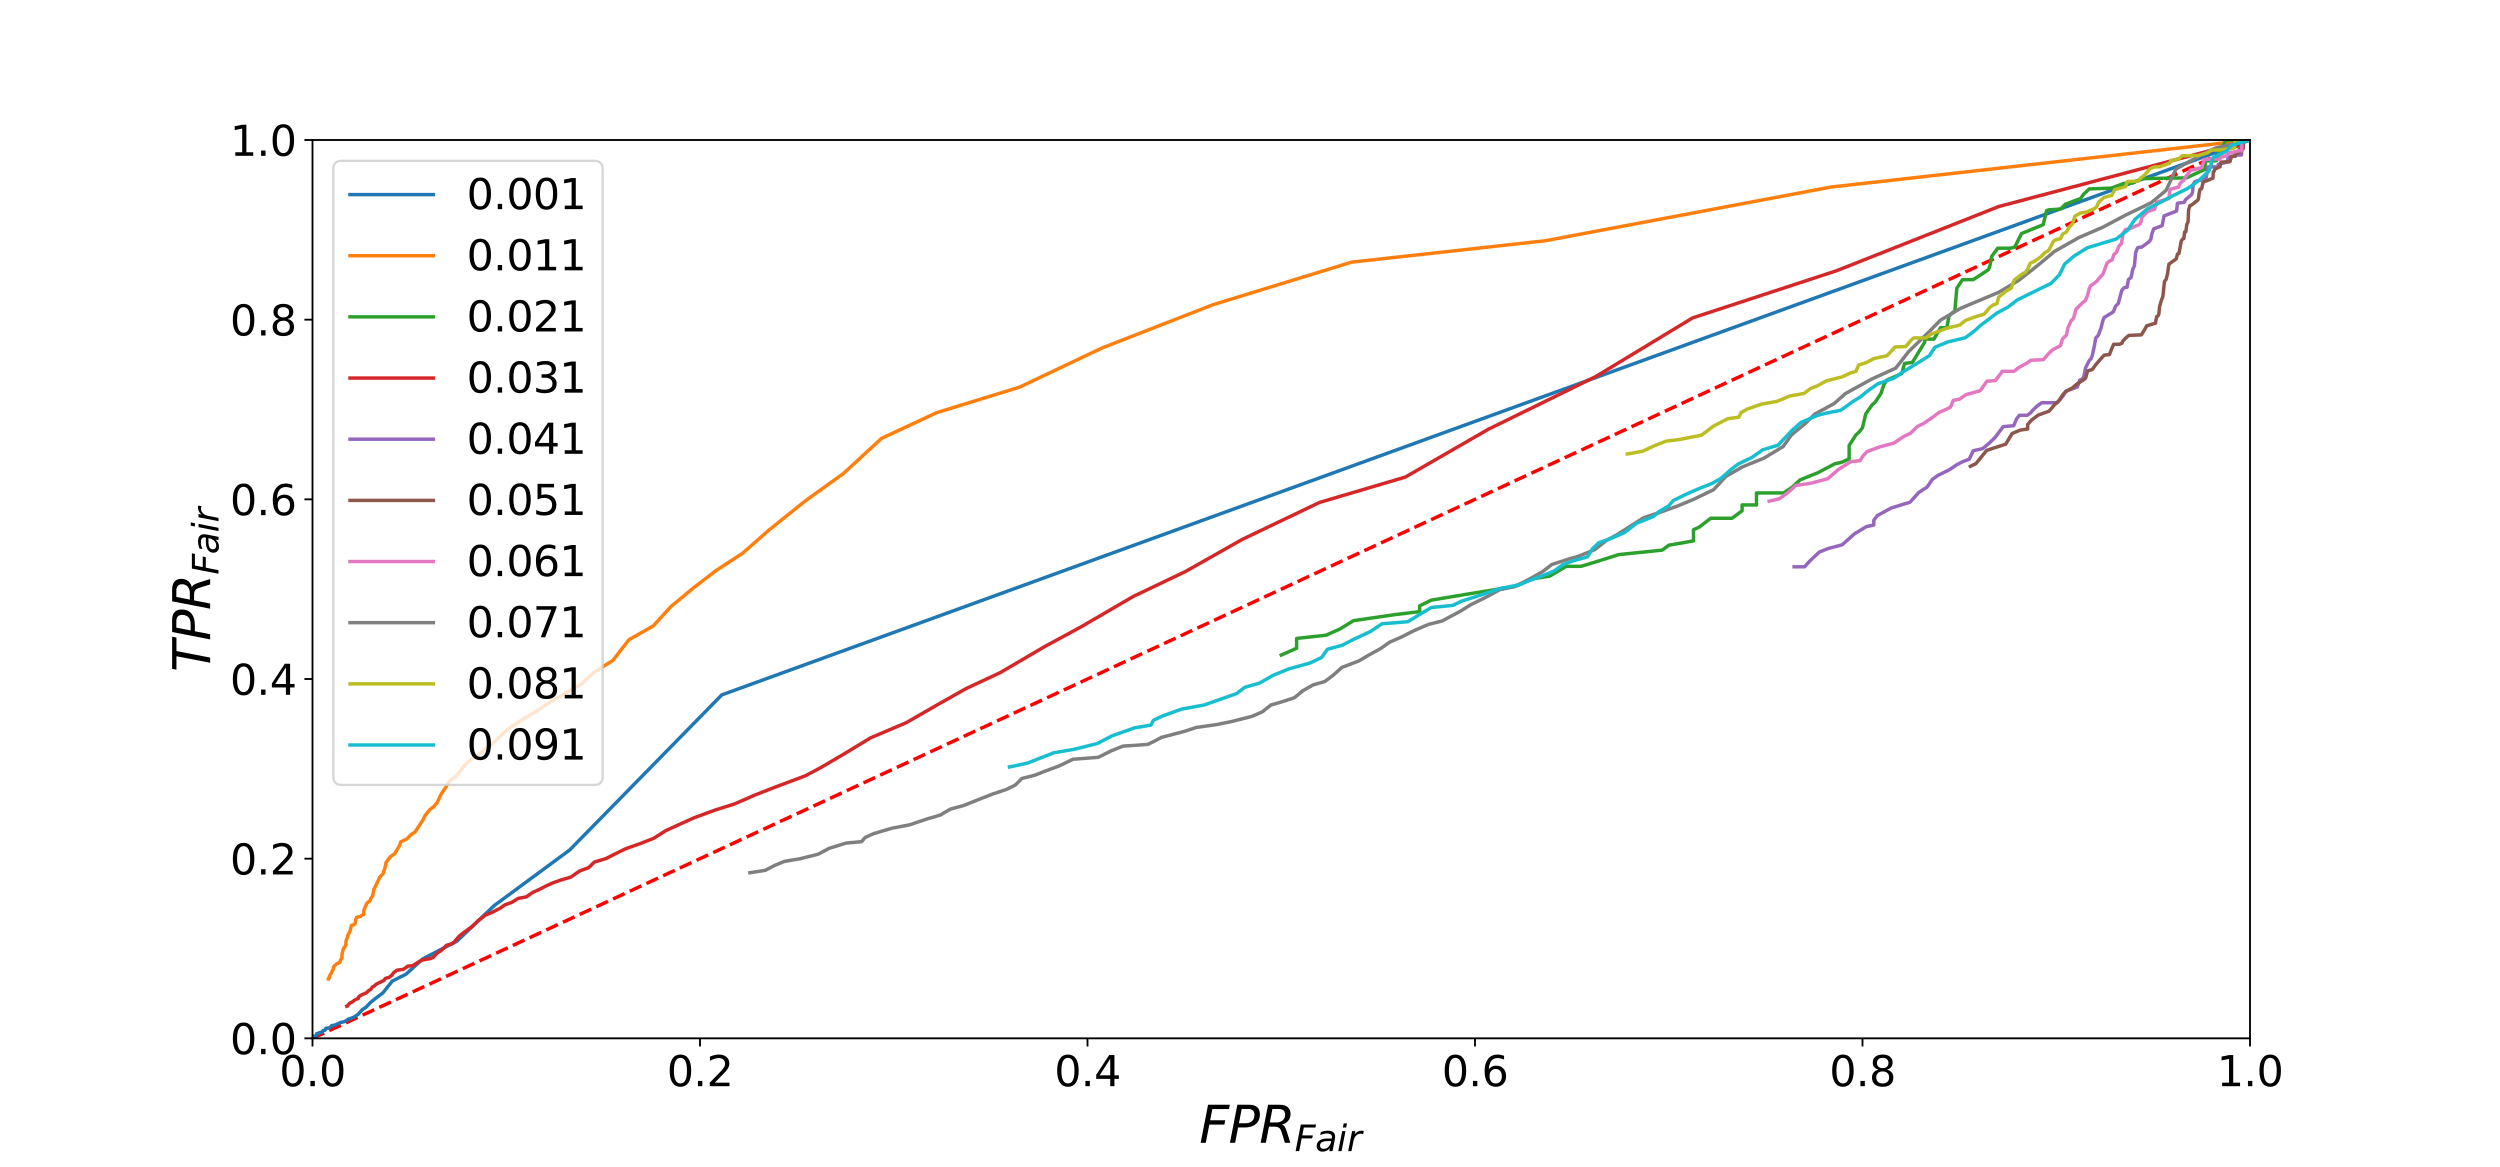 <?xml version="1.0" encoding="utf-8" standalone="no"?>
<!DOCTYPE svg PUBLIC "-//W3C//DTD SVG 1.1//EN"
  "http://www.w3.org/Graphics/SVG/1.1/DTD/svg11.dtd">
<svg height="504pt" version="1.1" viewBox="0 0 1080 504" width="1080pt" xmlns="http://www.w3.org/2000/svg" xmlns:xlink="http://www.w3.org/1999/xlink">
 <defs>
  <style type="text/css">*{stroke-linecap:butt;stroke-linejoin:round;}</style>
 </defs>
 <g id="figure_1">
  <g id="patch_1">
   <path d="M 0 504 
L 1080 504 
L 1080 0 
L 0 0 
z
" style="fill:#ffffff;"/>
  </g>
  <g id="axes_1">
   <g id="patch_2">
    <path d="M 135 448.56 
L 972 448.56 
L 972 60.48 
L 135 60.48 
z
" style="fill:#ffffff;"/>
   </g>
   <g id="matplotlib.axis_1">
    <g id="xtick_1">
     <g id="line2d_1">
      <defs>
       <path d="M 0 0 
L 0 3.5 
" id="m2f4052b48f" style="stroke:#000000;stroke-width:0.8;"/>
      </defs>
      <g>
       <use style="stroke:#000000;stroke-width:0.8;" x="135" xlink:href="#m2f4052b48f" y="448.56"/>
      </g>
     </g>
     <g id="text_1">
      <!-- 0.0 -->
      <g transform="translate(120.687 469.237)scale(0.18 -0.18)">
       <defs>
        <path d="M 2034 4250 
Q 1547 4250 1301 3770 
Q 1056 3291 1056 2328 
Q 1056 1369 1301 889 
Q 1547 409 2034 409 
Q 2525 409 2770 889 
Q 3016 1369 3016 2328 
Q 3016 3291 2770 3770 
Q 2525 4250 2034 4250 
z
M 2034 4750 
Q 2819 4750 3233 4129 
Q 3647 3509 3647 2328 
Q 3647 1150 3233 529 
Q 2819 -91 2034 -91 
Q 1250 -91 836 529 
Q 422 1150 422 2328 
Q 422 3509 836 4129 
Q 1250 4750 2034 4750 
z
" id="DejaVuSans-30" transform="scale(0.016)"/>
        <path d="M 684 794 
L 1344 794 
L 1344 0 
L 684 0 
L 684 794 
z
" id="DejaVuSans-2e" transform="scale(0.016)"/>
       </defs>
       <use xlink:href="#DejaVuSans-30"/>
       <use x="63.623" xlink:href="#DejaVuSans-2e"/>
       <use x="95.41" xlink:href="#DejaVuSans-30"/>
      </g>
     </g>
    </g>
    <g id="xtick_2">
     <g id="line2d_2">
      <g>
       <use style="stroke:#000000;stroke-width:0.8;" x="302.4" xlink:href="#m2f4052b48f" y="448.56"/>
      </g>
     </g>
     <g id="text_2">
      <!-- 0.2 -->
      <g transform="translate(288.087 469.237)scale(0.18 -0.18)">
       <defs>
        <path d="M 1228 531 
L 3431 531 
L 3431 0 
L 469 0 
L 469 531 
Q 828 903 1448 1529 
Q 2069 2156 2228 2338 
Q 2531 2678 2651 2914 
Q 2772 3150 2772 3378 
Q 2772 3750 2511 3984 
Q 2250 4219 1831 4219 
Q 1534 4219 1204 4116 
Q 875 4013 500 3803 
L 500 4441 
Q 881 4594 1212 4672 
Q 1544 4750 1819 4750 
Q 2544 4750 2975 4387 
Q 3406 4025 3406 3419 
Q 3406 3131 3298 2873 
Q 3191 2616 2906 2266 
Q 2828 2175 2409 1742 
Q 1991 1309 1228 531 
z
" id="DejaVuSans-32" transform="scale(0.016)"/>
       </defs>
       <use xlink:href="#DejaVuSans-30"/>
       <use x="63.623" xlink:href="#DejaVuSans-2e"/>
       <use x="95.41" xlink:href="#DejaVuSans-32"/>
      </g>
     </g>
    </g>
    <g id="xtick_3">
     <g id="line2d_3">
      <g>
       <use style="stroke:#000000;stroke-width:0.8;" x="469.8" xlink:href="#m2f4052b48f" y="448.56"/>
      </g>
     </g>
     <g id="text_3">
      <!-- 0.4 -->
      <g transform="translate(455.487 469.237)scale(0.18 -0.18)">
       <defs>
        <path d="M 2419 4116 
L 825 1625 
L 2419 1625 
L 2419 4116 
z
M 2253 4666 
L 3047 4666 
L 3047 1625 
L 3713 1625 
L 3713 1100 
L 3047 1100 
L 3047 0 
L 2419 0 
L 2419 1100 
L 313 1100 
L 313 1709 
L 2253 4666 
z
" id="DejaVuSans-34" transform="scale(0.016)"/>
       </defs>
       <use xlink:href="#DejaVuSans-30"/>
       <use x="63.623" xlink:href="#DejaVuSans-2e"/>
       <use x="95.41" xlink:href="#DejaVuSans-34"/>
      </g>
     </g>
    </g>
    <g id="xtick_4">
     <g id="line2d_4">
      <g>
       <use style="stroke:#000000;stroke-width:0.8;" x="637.2" xlink:href="#m2f4052b48f" y="448.56"/>
      </g>
     </g>
     <g id="text_4">
      <!-- 0.6 -->
      <g transform="translate(622.887 469.237)scale(0.18 -0.18)">
       <defs>
        <path d="M 2113 2584 
Q 1688 2584 1439 2293 
Q 1191 2003 1191 1497 
Q 1191 994 1439 701 
Q 1688 409 2113 409 
Q 2538 409 2786 701 
Q 3034 994 3034 1497 
Q 3034 2003 2786 2293 
Q 2538 2584 2113 2584 
z
M 3366 4563 
L 3366 3988 
Q 3128 4100 2886 4159 
Q 2644 4219 2406 4219 
Q 1781 4219 1451 3797 
Q 1122 3375 1075 2522 
Q 1259 2794 1537 2939 
Q 1816 3084 2150 3084 
Q 2853 3084 3261 2657 
Q 3669 2231 3669 1497 
Q 3669 778 3244 343 
Q 2819 -91 2113 -91 
Q 1303 -91 875 529 
Q 447 1150 447 2328 
Q 447 3434 972 4092 
Q 1497 4750 2381 4750 
Q 2619 4750 2861 4703 
Q 3103 4656 3366 4563 
z
" id="DejaVuSans-36" transform="scale(0.016)"/>
       </defs>
       <use xlink:href="#DejaVuSans-30"/>
       <use x="63.623" xlink:href="#DejaVuSans-2e"/>
       <use x="95.41" xlink:href="#DejaVuSans-36"/>
      </g>
     </g>
    </g>
    <g id="xtick_5">
     <g id="line2d_5">
      <g>
       <use style="stroke:#000000;stroke-width:0.8;" x="804.6" xlink:href="#m2f4052b48f" y="448.56"/>
      </g>
     </g>
     <g id="text_5">
      <!-- 0.8 -->
      <g transform="translate(790.287 469.237)scale(0.18 -0.18)">
       <defs>
        <path d="M 2034 2216 
Q 1584 2216 1326 1975 
Q 1069 1734 1069 1313 
Q 1069 891 1326 650 
Q 1584 409 2034 409 
Q 2484 409 2743 651 
Q 3003 894 3003 1313 
Q 3003 1734 2745 1975 
Q 2488 2216 2034 2216 
z
M 1403 2484 
Q 997 2584 770 2862 
Q 544 3141 544 3541 
Q 544 4100 942 4425 
Q 1341 4750 2034 4750 
Q 2731 4750 3128 4425 
Q 3525 4100 3525 3541 
Q 3525 3141 3298 2862 
Q 3072 2584 2669 2484 
Q 3125 2378 3379 2068 
Q 3634 1759 3634 1313 
Q 3634 634 3220 271 
Q 2806 -91 2034 -91 
Q 1263 -91 848 271 
Q 434 634 434 1313 
Q 434 1759 690 2068 
Q 947 2378 1403 2484 
z
M 1172 3481 
Q 1172 3119 1398 2916 
Q 1625 2713 2034 2713 
Q 2441 2713 2670 2916 
Q 2900 3119 2900 3481 
Q 2900 3844 2670 4047 
Q 2441 4250 2034 4250 
Q 1625 4250 1398 4047 
Q 1172 3844 1172 3481 
z
" id="DejaVuSans-38" transform="scale(0.016)"/>
       </defs>
       <use xlink:href="#DejaVuSans-30"/>
       <use x="63.623" xlink:href="#DejaVuSans-2e"/>
       <use x="95.41" xlink:href="#DejaVuSans-38"/>
      </g>
     </g>
    </g>
    <g id="xtick_6">
     <g id="line2d_6">
      <g>
       <use style="stroke:#000000;stroke-width:0.8;" x="972" xlink:href="#m2f4052b48f" y="448.56"/>
      </g>
     </g>
     <g id="text_6">
      <!-- 1.0 -->
      <g transform="translate(957.687 469.237)scale(0.18 -0.18)">
       <defs>
        <path d="M 794 531 
L 1825 531 
L 1825 4091 
L 703 3866 
L 703 4441 
L 1819 4666 
L 2450 4666 
L 2450 531 
L 3481 531 
L 3481 0 
L 794 0 
L 794 531 
z
" id="DejaVuSans-31" transform="scale(0.016)"/>
       </defs>
       <use xlink:href="#DejaVuSans-31"/>
       <use x="63.623" xlink:href="#DejaVuSans-2e"/>
       <use x="95.41" xlink:href="#DejaVuSans-30"/>
      </g>
     </g>
    </g>
    <g id="text_7">
     <!-- $FPR_{Fair}$ -->
     <g transform="translate(518.08 493.697)scale(0.22 -0.22)">
      <defs>
       <path d="M 1081 4666 
L 3756 4666 
L 3653 4134 
L 1606 4134 
L 1338 2759 
L 3188 2759 
L 3084 2228 
L 1234 2228 
L 800 0 
L 172 0 
L 1081 4666 
z
" id="DejaVuSans-Oblique-46" transform="scale(0.016)"/>
       <path d="M 1081 4666 
L 2541 4666 
Q 3178 4666 3512 4369 
Q 3847 4072 3847 3500 
Q 3847 2731 3353 2303 
Q 2859 1875 1966 1875 
L 1172 1875 
L 806 0 
L 172 0 
L 1081 4666 
z
M 1613 4147 
L 1275 2394 
L 2069 2394 
Q 2606 2394 2893 2669 
Q 3181 2944 3181 3456 
Q 3181 3784 2986 3965 
Q 2791 4147 2438 4147 
L 1613 4147 
z
" id="DejaVuSans-Oblique-50" transform="scale(0.016)"/>
       <path d="M 1613 4147 
L 1294 2491 
L 2106 2491 
Q 2584 2491 2879 2755 
Q 3175 3019 3175 3444 
Q 3175 3784 2976 3965 
Q 2778 4147 2406 4147 
L 1613 4147 
z
M 2772 2241 
Q 2972 2194 3105 2009 
Q 3238 1825 3413 1275 
L 3809 0 
L 3144 0 
L 2778 1197 
Q 2638 1659 2453 1815 
Q 2269 1972 1888 1972 
L 1191 1972 
L 806 0 
L 172 0 
L 1081 4666 
L 2503 4666 
Q 3150 4666 3495 4373 
Q 3841 4081 3841 3531 
Q 3841 3044 3547 2687 
Q 3253 2331 2772 2241 
z
" id="DejaVuSans-Oblique-52" transform="scale(0.016)"/>
       <path d="M 3438 1997 
L 3047 0 
L 2472 0 
L 2578 531 
Q 2325 219 2001 64 
Q 1678 -91 1281 -91 
Q 834 -91 548 182 
Q 263 456 263 884 
Q 263 1497 752 1853 
Q 1241 2209 2100 2209 
L 2900 2209 
L 2931 2363 
Q 2938 2388 2941 2417 
Q 2944 2447 2944 2509 
Q 2944 2788 2717 2942 
Q 2491 3097 2081 3097 
Q 1800 3097 1504 3025 
Q 1209 2953 897 2809 
L 997 3341 
Q 1322 3463 1633 3523 
Q 1944 3584 2234 3584 
Q 2853 3584 3176 3315 
Q 3500 3047 3500 2534 
Q 3500 2431 3484 2292 
Q 3469 2153 3438 1997 
z
M 2816 1759 
L 2241 1759 
Q 1534 1759 1195 1570 
Q 856 1381 856 984 
Q 856 709 1029 553 
Q 1203 397 1509 397 
Q 1978 397 2328 733 
Q 2678 1069 2791 1631 
L 2816 1759 
z
" id="DejaVuSans-Oblique-61" transform="scale(0.016)"/>
       <path d="M 1172 4863 
L 1747 4863 
L 1606 4134 
L 1031 4134 
L 1172 4863 
z
M 909 3500 
L 1484 3500 
L 800 0 
L 225 0 
L 909 3500 
z
" id="DejaVuSans-Oblique-69" transform="scale(0.016)"/>
       <path d="M 2853 2969 
Q 2766 3016 2653 3041 
Q 2541 3066 2413 3066 
Q 1953 3066 1609 2717 
Q 1266 2369 1153 1784 
L 800 0 
L 225 0 
L 909 3500 
L 1484 3500 
L 1375 2956 
Q 1603 3259 1920 3421 
Q 2238 3584 2597 3584 
Q 2691 3584 2781 3573 
Q 2872 3563 2963 3538 
L 2853 2969 
z
" id="DejaVuSans-Oblique-72" transform="scale(0.016)"/>
      </defs>
      <use transform="translate(0 0.094)" xlink:href="#DejaVuSans-Oblique-46"/>
      <use transform="translate(57.52 0.094)" xlink:href="#DejaVuSans-Oblique-50"/>
      <use transform="translate(117.822 0.094)" xlink:href="#DejaVuSans-Oblique-52"/>
      <use transform="translate(187.305 -16.312)scale(0.7)" xlink:href="#DejaVuSans-Oblique-46"/>
      <use transform="translate(227.568 -16.312)scale(0.7)" xlink:href="#DejaVuSans-Oblique-61"/>
      <use transform="translate(270.464 -16.312)scale(0.7)" xlink:href="#DejaVuSans-Oblique-69"/>
      <use transform="translate(289.912 -16.312)scale(0.7)" xlink:href="#DejaVuSans-Oblique-72"/>
     </g>
    </g>
   </g>
   <g id="matplotlib.axis_2">
    <g id="ytick_1">
     <g id="line2d_7">
      <defs>
       <path d="M 0 0 
L -3.5 0 
" id="m3844f064a8" style="stroke:#000000;stroke-width:0.8;"/>
      </defs>
      <g>
       <use style="stroke:#000000;stroke-width:0.8;" x="135" xlink:href="#m3844f064a8" y="448.56"/>
      </g>
     </g>
     <g id="text_8">
      <!-- 0.0 -->
      <g transform="translate(99.374 455.399)scale(0.18 -0.18)">
       <use xlink:href="#DejaVuSans-30"/>
       <use x="63.623" xlink:href="#DejaVuSans-2e"/>
       <use x="95.41" xlink:href="#DejaVuSans-30"/>
      </g>
     </g>
    </g>
    <g id="ytick_2">
     <g id="line2d_8">
      <g>
       <use style="stroke:#000000;stroke-width:0.8;" x="135" xlink:href="#m3844f064a8" y="370.944"/>
      </g>
     </g>
     <g id="text_9">
      <!-- 0.2 -->
      <g transform="translate(99.374 377.783)scale(0.18 -0.18)">
       <use xlink:href="#DejaVuSans-30"/>
       <use x="63.623" xlink:href="#DejaVuSans-2e"/>
       <use x="95.41" xlink:href="#DejaVuSans-32"/>
      </g>
     </g>
    </g>
    <g id="ytick_3">
     <g id="line2d_9">
      <g>
       <use style="stroke:#000000;stroke-width:0.8;" x="135" xlink:href="#m3844f064a8" y="293.328"/>
      </g>
     </g>
     <g id="text_10">
      <!-- 0.4 -->
      <g transform="translate(99.374 300.167)scale(0.18 -0.18)">
       <use xlink:href="#DejaVuSans-30"/>
       <use x="63.623" xlink:href="#DejaVuSans-2e"/>
       <use x="95.41" xlink:href="#DejaVuSans-34"/>
      </g>
     </g>
    </g>
    <g id="ytick_4">
     <g id="line2d_10">
      <g>
       <use style="stroke:#000000;stroke-width:0.8;" x="135" xlink:href="#m3844f064a8" y="215.712"/>
      </g>
     </g>
     <g id="text_11">
      <!-- 0.6 -->
      <g transform="translate(99.374 222.551)scale(0.18 -0.18)">
       <use xlink:href="#DejaVuSans-30"/>
       <use x="63.623" xlink:href="#DejaVuSans-2e"/>
       <use x="95.41" xlink:href="#DejaVuSans-36"/>
      </g>
     </g>
    </g>
    <g id="ytick_5">
     <g id="line2d_11">
      <g>
       <use style="stroke:#000000;stroke-width:0.8;" x="135" xlink:href="#m3844f064a8" y="138.096"/>
      </g>
     </g>
     <g id="text_12">
      <!-- 0.8 -->
      <g transform="translate(99.374 144.935)scale(0.18 -0.18)">
       <use xlink:href="#DejaVuSans-30"/>
       <use x="63.623" xlink:href="#DejaVuSans-2e"/>
       <use x="95.41" xlink:href="#DejaVuSans-38"/>
      </g>
     </g>
    </g>
    <g id="ytick_6">
     <g id="line2d_12">
      <g>
       <use style="stroke:#000000;stroke-width:0.8;" x="135" xlink:href="#m3844f064a8" y="60.48"/>
      </g>
     </g>
     <g id="text_13">
      <!-- 1.0 -->
      <g transform="translate(99.374 67.319)scale(0.18 -0.18)">
       <use xlink:href="#DejaVuSans-31"/>
       <use x="63.623" xlink:href="#DejaVuSans-2e"/>
       <use x="95.41" xlink:href="#DejaVuSans-30"/>
      </g>
     </g>
    </g>
    <g id="text_14">
     <!-- $TPR_{Fair}$ -->
     <g transform="translate(90.799 290.27)rotate(-90)scale(0.22 -0.22)">
      <defs>
       <path d="M 378 4666 
L 4325 4666 
L 4225 4134 
L 2559 4134 
L 1759 0 
L 1125 0 
L 1925 4134 
L 275 4134 
L 378 4666 
z
" id="DejaVuSans-Oblique-54" transform="scale(0.016)"/>
      </defs>
      <use transform="translate(0 0.094)" xlink:href="#DejaVuSans-Oblique-54"/>
      <use transform="translate(61.084 0.094)" xlink:href="#DejaVuSans-Oblique-50"/>
      <use transform="translate(121.387 0.094)" xlink:href="#DejaVuSans-Oblique-52"/>
      <use transform="translate(190.869 -16.312)scale(0.7)" xlink:href="#DejaVuSans-Oblique-46"/>
      <use transform="translate(231.133 -16.312)scale(0.7)" xlink:href="#DejaVuSans-Oblique-61"/>
      <use transform="translate(274.028 -16.312)scale(0.7)" xlink:href="#DejaVuSans-Oblique-69"/>
      <use transform="translate(293.477 -16.312)scale(0.7)" xlink:href="#DejaVuSans-Oblique-72"/>
     </g>
    </g>
   </g>
   <g id="line2d_13">
    <path clip-path="url(#p4a22d68a1c)" d="M 135 448.56 
L 972 60.48 
" style="fill:none;stroke:#ff0000;stroke-dasharray:5.55,2.4;stroke-dashoffset:0;stroke-width:1.5;"/>
   </g>
   <g id="line2d_14">
    <path clip-path="url(#p4a22d68a1c)" d="M 972 60.48 
L 311.831 300.176 
L 246.106 367.188 
L 213.469 391.23 
L 197.463 406.518 
L 182.634 414.24 
L 175.407 420.84 
L 169.465 423.829 
L 165.358 428.993 
L 162.125 431.376 
L 159.879 433.241 
L 158.067 435.178 
L 156.54 436.141 
L 154.694 438.199 
L 153.63 438.902 
L 152.595 439.573 
L 150.5 440.271 
L 149.605 440.841 
L 148.826 441.349 
L 147.101 441.719 
L 146.679 441.931 
L 146.086 442.207 
L 145.617 442.409 
L 145.054 442.647 
L 144.621 442.838 
L 143.416 443.038 
L 143.091 443.211 
L 142.809 443.833 
L 142.528 443.994 
L 141.622 444.13 
L 140.781 444.238 
L 140.655 444.772 
L 140.503 444.891 
L 140.381 444.97 
L 140.301 445.081 
L 139.628 445.166 
L 139.552 445.265 
L 139.464 445.329 
L 139.379 445.379 
L 139.303 445.778 
L 139.233 445.837 
L 139.18 445.89 
L 139.103 445.955 
L 138.536 445.986 
L 138.455 446.05 
L 137.916 446.09 
L 137.885 446.424 
L 137.366 446.477 
L 136.856 446.513 
L 136.828 446.83 
L 136.804 446.859 
L 136.787 446.887 
L 136.763 446.905 
L 136.741 446.929 
L 136.725 446.95 
L 136.704 447.238 
L 136.687 447.266 
L 136.671 447.538 
L 136.657 447.549 
L 136.64 447.562 
L 136.62 447.577 
L 136.201 447.588 
L 136.189 447.601 
L 136.175 447.616 
L 136.167 447.626 
L 135.771 447.637 
L 135.763 447.644 
L 135.377 447.652 
L 135.373 447.885 
L 135.368 447.893 
L 135.365 447.898 
L 135.361 447.904 
L 135.357 447.908 
L 135.354 447.912 
L 135.35 447.921 
L 135.346 447.924 
L 135.343 448.141 
L 135.34 448.146 
L 135.338 448.15 
L 135.336 448.153 
L 135.333 448.157 
L 135.331 448.162 
L 135.329 448.167 
L 135.326 448.171 
L 135.325 448.174 
L 135.322 448.177 
L 135.32 448.182 
L 135 448.185 
L 135 448.188 
L 135 448.19 
L 135 448.194 
L 135 448.195 
L 135 448.198 
L 135 448.2 
L 135 448.204 
L 135 448.207 
L 135 448.21 
L 135 448.213 
L 135 448.215 
L 135 448.218 
L 135 448.22 
" style="fill:none;stroke:#1f77b4;stroke-linecap:square;stroke-width:1.5;"/>
   </g>
   <g id="line2d_15">
    <path clip-path="url(#p4a22d68a1c)" d="M 972 60.48 
L 790.895 80.808 
L 667.636 103.987 
L 583.875 113.245 
L 524.028 131.628 
L 476.197 150.271 
L 440.457 167.238 
L 404.579 178.29 
L 380.818 189.392 
L 364.315 204.588 
L 347.827 216.437 
L 332.04 229.11 
L 320.82 238.997 
L 309.375 246.457 
L 299.538 253.994 
L 289.751 262.119 
L 282.25 270.36 
L 271.653 276.404 
L 264.758 285.305 
L 256.354 290.589 
L 251.31 295.464 
L 244.446 299.298 
L 237 303.677 
L 231.393 307.44 
L 225.536 310.854 
L 218.965 315.387 
L 215.695 318.392 
L 212.454 321.596 
L 208.065 324.938 
L 204.291 327.43 
L 201.199 330.085 
L 198.353 333.765 
L 196.084 336.126 
L 193.974 337.578 
L 192.531 340.177 
L 190.617 342.969 
L 188.87 346.681 
L 187.435 348.41 
L 185.708 349.752 
L 183.714 352.178 
L 182.634 354.348 
L 180.721 357.247 
L 179.336 359.423 
L 177.559 360.579 
L 175.716 362.451 
L 173.098 363.686 
L 172.631 365.234 
L 170.438 368.88 
L 168.679 370.04 
L 167.632 371.391 
L 166.737 372.703 
L 166.454 374.408 
L 165.494 377.412 
L 164.113 378.877 
L 163.225 380.699 
L 162.376 382.493 
L 161.548 384.136 
L 161.28 385.491 
L 160.942 387.072 
L 160.1 388.281 
L 159.744 389.27 
L 158.591 390.055 
L 157.912 391.475 
L 157.221 393.188 
L 157.038 395.163 
L 156.31 395.424 
L 155.656 395.875 
L 154.033 396.318 
L 153.784 396.971 
L 153.543 398.202 
L 153.335 399.076 
L 152.755 399.482 
L 151.723 399.824 
L 151.582 401.003 
L 151.009 402.825 
L 150.823 402.93 
L 150.299 404.07 
L 150.131 404.519 
L 150.017 405.199 
L 149.512 406.302 
L 149.431 407.53 
L 149.351 408.429 
L 148.867 409.116 
L 148.34 409.836 
L 147.924 411.56 
L 147.807 411.799 
L 147.722 413.844 
L 147.249 414.511 
L 146.768 415.776 
L 145.609 416.288 
L 144.454 417.27 
L 144.051 417.805 
L 143.988 418.677 
L 143.57 419.294 
L 143.161 420.329 
L 142.724 420.981 
L 142.315 421.823 
L 142.266 421.985 
L 142.221 422.585 
L 141.847 422.714 
L 141.816 422.892 
" style="fill:none;stroke:#ff7f0e;stroke-linecap:square;stroke-width:1.5;"/>
   </g>
   <g id="line2d_16">
    <path clip-path="url(#p4a22d68a1c)" d="M 972 60.48 
L 968.556 60.48 
L 965.083 60.48 
L 961.624 60.48 
L 957.933 67.634 
L 957.506 69.381 
L 957.316 69.422 
L 953.317 69.463 
L 952.803 69.59 
L 952.535 73.174 
L 948.533 74.988 
L 944.493 76.878 
L 936.634 76.955 
L 925.065 77.192 
L 921.391 79.048 
L 917.75 79.228 
L 917.498 79.228 
L 912.498 81.103 
L 911.639 81.304 
L 902.59 81.613 
L 902.59 81.613 
L 900.136 83.882 
L 898.655 85.96 
L 897.891 86.089 
L 892.286 88.2 
L 890.12 90.332 
L 885.098 90.642 
L 884.138 90.957 
L 882.657 97.053 
L 873.253 100.905 
L 870.399 106.728 
L 868.606 107.212 
L 863.041 107.212 
L 860.4 110.749 
L 859.72 114.491 
L 859.031 116.492 
L 852.429 120.803 
L 850.158 120.803 
L 847.8 120.803 
L 845.349 124.493 
L 844.51 134.215 
L 841.926 136.536 
L 841.041 141.571 
L 838.312 141.571 
L 835.468 146.508 
L 831.482 146.508 
L 831.482 147.798 
L 826.159 156.539 
L 822.767 157.017 
L 821.602 161.381 
L 815.062 164.224 
L 813.827 166.145 
L 812.571 169.988 
L 810 173.83 
L 808.683 174.964 
L 805.983 178.844 
L 804.6 184.742 
L 803.193 186.606 
L 801.763 187.88 
L 798.828 192.427 
L 798.828 198.248 
L 795.789 199.64 
L 792.643 200.346 
L 785.17 204.286 
L 777.696 207.267 
L 774.164 210.511 
L 770.5 212.94 
L 758.802 212.94 
L 758.802 214.512 
L 758.802 216.512 
L 758.802 218.137 
L 756.771 218.137 
L 752.592 218.137 
L 752.592 220.64 
L 748.248 223.882 
L 739.021 223.882 
L 734.116 227.685 
L 731.585 228.853 
L 731.585 233.655 
L 720.9 235.538 
L 718.079 237.647 
L 699.27 239.594 
L 696.17 240.583 
L 689.756 242.596 
L 683.036 244.654 
L 676.588 244.654 
L 669.47 248.912 
L 662 250.007 
L 654.152 253.372 
L 632.676 256.858 
L 618.338 259.253 
L 613.286 261.707 
L 613.286 264.222 
L 602.735 265.503 
L 584.731 268.115 
L 578.864 271.713 
L 572.815 274.422 
L 560.143 275.802 
L 560.143 280.052 
L 553.5 282.979 
L 553.5 282.979 
" style="fill:none;stroke:#2ca02c;stroke-linecap:square;stroke-width:1.5;"/>
   </g>
   <g id="line2d_17">
    <path clip-path="url(#p4a22d68a1c)" d="M 972 60.48 
L 863.427 89.227 
L 793.416 116.947 
L 731.219 137.318 
L 689.397 162.653 
L 642.972 185.427 
L 607.084 206.107 
L 570.036 217.048 
L 536.615 233.038 
L 512.11 246.891 
L 489.494 257.701 
L 467.521 270.514 
L 451.378 279.279 
L 432.092 290.576 
L 417.339 297.463 
L 405 304.431 
L 391.446 312.221 
L 376.101 318.733 
L 364.188 325.961 
L 354.628 331.569 
L 347.908 335.141 
L 334.69 340.096 
L 326.039 343.489 
L 317.159 347.356 
L 308.998 349.915 
L 299.759 353.314 
L 293.12 356.317 
L 287.615 358.837 
L 282.363 362.164 
L 276.401 364.493 
L 270.323 366.628 
L 265.713 368.895 
L 261.818 370.88 
L 256.774 372.398 
L 254.347 374.788 
L 250.217 376.366 
L 246.566 378.92 
L 242.256 380.178 
L 238.516 381.52 
L 235.791 382.789 
L 233.442 384.02 
L 230.211 385.494 
L 227.326 387.456 
L 223.787 388.132 
L 221.115 389.808 
L 218.158 390.893 
L 215.74 392.53 
L 212.344 394.249 
L 209.732 395.274 
L 208.178 396.567 
L 206.571 397.717 
L 205.279 398.992 
L 203.634 400.501 
L 201.927 401.715 
L 199.95 403.166 
L 198.452 404.354 
L 197.326 405.618 
L 196.311 406.875 
L 195.289 407.709 
L 192.845 408.398 
L 191.746 409.555 
L 190.446 410.73 
L 189.267 411.467 
L 188.291 412.257 
L 187.197 413.548 
L 185.894 414.115 
L 184.299 414.372 
L 182.296 414.769 
L 181.086 415.406 
L 179.57 416.321 
L 178.851 416.905 
L 178.18 417.212 
L 176.113 417.387 
L 175.1 418.195 
L 174.087 418.782 
L 171.508 419.122 
L 169.972 420.266 
L 169.366 421.206 
L 168.204 422.16 
L 166.437 422.7 
L 165.916 423.517 
L 164.789 424.063 
L 163.651 424.602 
L 162.495 425.21 
L 161.784 425.88 
L 160.919 426.353 
L 160.173 427.395 
L 159.084 428.079 
L 158.276 428.91 
L 156.35 429.706 
L 155.287 430.361 
L 154.87 430.763 
L 154.748 431.365 
L 154.036 431.613 
L 153.026 432.129 
L 152.593 432.586 
L 151.87 432.99 
L 151.198 433.256 
L 150.511 433.997 
L 150.149 434.571 
L 149.812 434.683 
" style="fill:none;stroke:#d62728;stroke-linecap:square;stroke-width:1.5;"/>
   </g>
   <g id="line2d_18">
    <path clip-path="url(#p4a22d68a1c)" d="M 972 60.48 
L 972 60.48 
L 970.23 60.48 
L 968.438 60.48 
L 968.4 65.998 
L 968.337 66.933 
L 966.445 67.01 
L 962.658 67.943 
L 962.467 68.071 
L 962.312 69.969 
L 958.279 70.994 
L 958.149 72.064 
L 954.021 72.122 
L 953.804 72.33 
L 953.716 73.416 
L 953.582 74.555 
L 953.446 74.703 
L 953.025 76.863 
L 952.734 77.172 
L 948.209 78.408 
L 948.086 78.555 
L 947.448 79.83 
L 947.183 82.993 
L 946.775 84.065 
L 944.177 86.209 
L 943.547 87.43 
L 940.911 87.733 
L 940.643 87.887 
L 940.277 91.176 
L 934.855 93.275 
L 934.069 97.44 
L 933.369 97.753 
L 930.41 98.849 
L 929.62 100.928 
L 929.214 103.235 
L 928.519 104.331 
L 925.194 106.785 
L 924.252 106.785 
L 923.437 107.05 
L 922.594 109.128 
L 922.074 114.833 
L 921.363 116.232 
L 920.632 119.846 
L 919.494 120.775 
L 918.907 124.064 
L 917.691 124.244 
L 916.634 125.346 
L 915.084 131.142 
L 913.922 132.264 
L 912.959 134.721 
L 908.962 137.193 
L 908.43 138.549 
L 907.615 141.759 
L 906.496 144.795 
L 905.336 146.069 
L 904.741 149.586 
L 903.828 153.712 
L 903.205 155.134 
L 902.571 155.714 
L 900.934 158.983 
L 900.257 162.544 
L 899.567 163.808 
L 898.507 164.129 
L 897.416 167.202 
L 892.485 168.896 
L 891.274 171.009 
L 888.738 173.975 
L 882 173.975 
L 880.022 175.421 
L 877.955 177.402 
L 877.424 178.156 
L 875.793 179.408 
L 872.357 179.408 
L 871.157 180.962 
L 869.927 183.902 
L 865.376 184.308 
L 861.868 188.983 
L 859.651 191.147 
L 856.552 193.8 
L 852.429 194.713 
L 850.696 198.404 
L 848 199.372 
L 845.182 200.849 
L 842.233 202.869 
L 837 205.477 
L 834.787 207.088 
L 832.5 210.42 
L 828.923 212.727 
L 825.158 216.939 
L 817 219.453 
L 811.038 222.71 
L 809.476 224.73 
L 809.476 226.8 
L 806.257 227.502 
L 801.184 230.575 
L 795.789 235.366 
L 790.043 236.88 
L 786 238.421 
L 781.773 242.393 
L 779.586 244.862 
L 775.059 244.862 
" style="fill:none;stroke:#9467bd;stroke-linecap:square;stroke-width:1.5;"/>
   </g>
   <g id="line2d_19">
    <path clip-path="url(#p4a22d68a1c)" d="M 972 60.48 
L 972 60.48 
L 970.577 60.48 
L 969.134 60.48 
L 969.099 63.46 
L 969.058 64.219 
L 969.021 64.255 
L 967.459 64.27 
L 967.376 64.33 
L 967.315 65.87 
L 965.671 66.702 
L 965.598 67.536 
L 963.89 67.565 
L 963.794 67.681 
L 963.746 68.531 
L 963.68 68.667 
L 963.596 68.755 
L 963.407 69.72 
L 963.263 69.862 
L 959.639 70.009 
L 959.534 70.073 
L 959.235 71.04 
L 959.066 72.051 
L 958.863 72.078 
L 956.851 73.057 
L 956.5 74.018 
L 956.319 74.145 
L 956.17 74.209 
L 955.981 76.955 
L 951.684 78.786 
L 951.127 81.482 
L 950.702 81.631 
L 950.428 81.732 
L 950.031 83.58 
L 949.798 85.488 
L 949.5 86.414 
L 946.981 88.399 
L 946.566 88.67 
L 946.065 88.807 
L 945.467 90.695 
L 945.235 95.93 
L 944.68 97.038 
L 944.268 100.138 
L 943.758 100.235 
L 943.407 103.074 
L 942.771 103.388 
L 942.3 104.139 
L 941.31 109.48 
L 940.684 109.729 
L 940.142 111.829 
L 937.003 114.077 
L 936.758 115.491 
L 936.383 118.236 
L 935.74 120.735 
L 935.074 121.538 
L 934.8 123.946 
L 934.382 127.927 
L 934.098 128.841 
L 933.81 129.401 
L 932.918 132.582 
L 932.612 135.763 
L 932.143 136.595 
L 931.663 136.806 
L 931.171 139.614 
L 927.406 140.735 
L 926.282 142.7 
L 925.099 144.655 
L 919.688 144.893 
L 918.493 145.858 
L 916.986 147.463 
L 916.726 148.22 
L 915.663 148.731 
L 913.116 148.731 
L 912.518 150.037 
L 911.285 153.156 
L 909 153.433 
L 906.9 155.736 
L 905.42 157.5 
L 903.872 159.616 
L 901.832 160.237 
L 900.982 163.389 
L 899.667 164.385 
L 897.363 165.744 
L 895.412 167.492 
L 892.286 169.3 
L 891.186 170.414 
L 889.479 173.105 
L 887.698 174.702 
L 885.2 177.61 
L 880.453 179.338 
L 877.5 181.573 
L 875.951 183.421 
L 875.951 185.327 
L 872.695 185.813 
L 869.211 187.294 
L 866.432 191.902 
L 861.453 193.491 
L 858.233 194.573 
L 855.98 197.355 
L 853.636 200.255 
L 851.196 201.449 
" style="fill:none;stroke:#8c564b;stroke-linecap:square;stroke-width:1.5;"/>
   </g>
   <g id="line2d_20">
    <path clip-path="url(#p4a22d68a1c)" d="M 972 60.48 
L 972 60.48 
L 970.837 60.48 
L 968.483 60.48 
L 968.443 64.413 
L 968.377 65.092 
L 967.127 65.132 
L 964.582 65.805 
L 963.203 65.889 
L 961.808 67.253 
L 959.143 67.996 
L 959.003 68.737 
L 954.918 68.766 
L 952.103 68.901 
L 951.912 69.67 
L 951.783 70.523 
L 951.619 70.635 
L 951.248 72.218 
L 950.864 72.398 
L 947.842 73.315 
L 946.29 73.391 
L 945.753 74.313 
L 944.002 76.714 
L 943.602 77.556 
L 941.838 79.183 
L 941.114 80.823 
L 937.709 81.734 
L 937.322 82.611 
L 936.992 85.772 
L 931.682 87.353 
L 930.809 90.393 
L 930.15 90.576 
L 927.768 91.431 
L 925.404 93.744 
L 924.82 96.12 
L 924.222 96.912 
L 920.245 98.73 
L 919.118 99.047 
L 918.18 99.207 
L 917.208 100.821 
L 916.455 105.197 
L 915.42 106.278 
L 914.344 108.99 
L 913.228 109.901 
L 912.361 112.332 
L 911.165 112.879 
L 910.237 113.664 
L 908.458 118.44 
L 907.272 119.664 
L 905.861 121.488 
L 903.016 123.596 
L 902.443 125.017 
L 901.86 127.48 
L 900.867 129.843 
L 899.637 130.797 
L 896.791 133.635 
L 895.909 137.028 
L 895.46 137.916 
L 894.777 138.459 
L 893.373 141.558 
L 892.651 144.885 
L 891.669 145.691 
L 890.916 146.617 
L 890.148 149.318 
L 886.701 151.126 
L 884.756 153.015 
L 882.72 155.386 
L 877.408 155.616 
L 875.76 156.785 
L 872.644 158.461 
L 871.56 159.194 
L 870.077 160.411 
L 864.942 160.411 
L 864.105 161.676 
L 861.956 164.43 
L 858.333 164.696 
L 855.456 168.781 
L 849.336 170.487 
L 846.634 172.387 
L 843.811 172.982 
L 842.645 175.855 
L 840.857 176.798 
L 837.764 178.08 
L 835.183 180.056 
L 831.119 182.857 
L 828.273 184.264 
L 825.309 187.177 
L 822.221 188.685 
L 818.173 191.413 
L 812.124 193.024 
L 806.547 195.095 
L 804.6 197.232 
L 803.609 198.991 
L 799.527 199.438 
L 794.138 202.86 
L 789.577 206.805 
L 782.28 208.75 
L 775.738 209.742 
L 772.993 212.28 
L 768.729 215.442 
L 764.277 216.526 
" style="fill:none;stroke:#e377c2;stroke-linecap:square;stroke-width:1.5;"/>
   </g>
   <g id="line2d_21">
    <path clip-path="url(#p4a22d68a1c)" d="M 972 60.48 
L 957.071 63.945 
L 950.079 67.379 
L 940.038 73.017 
L 935.784 82.195 
L 929.286 87.607 
L 918.098 93.004 
L 908.56 98.089 
L 898.056 102.627 
L 887.579 108.585 
L 880.26 114.693 
L 872.014 121.167 
L 863.366 126.301 
L 847.013 133.18 
L 838.284 138.304 
L 833.18 143.492 
L 824.533 151.883 
L 818.978 159.016 
L 808.507 163.8 
L 797.242 170.003 
L 792.351 174.33 
L 784.06 178.827 
L 780.037 182.799 
L 773.9 187.895 
L 770.326 192.889 
L 761.958 197.955 
L 752.736 201.686 
L 745.642 205.776 
L 740.264 211.554 
L 731.642 215.712 
L 724.875 218.52 
L 718.2 220.94 
L 710.03 223.67 
L 704.291 227.306 
L 698.851 230.814 
L 694.103 233.396 
L 688.946 237.431 
L 681.84 240.322 
L 677.98 241.412 
L 670.409 243.858 
L 666.392 246.944 
L 662.298 249.276 
L 654.797 253.271 
L 647.925 254.728 
L 641.883 258.018 
L 635.303 261.267 
L 631 263.975 
L 622.948 268.277 
L 617.132 269.731 
L 610.82 272.456 
L 605.35 275.223 
L 600.274 277.432 
L 596.581 280.094 
L 591.208 283.049 
L 587.129 285.477 
L 579.656 288.336 
L 575.987 291.66 
L 572.295 294.435 
L 567.283 295.86 
L 562.968 298.297 
L 559.181 301.411 
L 553.5 303.275 
L 549.068 304.538 
L 545.269 307.546 
L 540.78 309.488 
L 531.743 311.771 
L 525.083 313.095 
L 516.766 314.254 
L 511.848 315.896 
L 501.686 318.568 
L 499.435 319.831 
L 495.822 321.586 
L 485.118 322.322 
L 480.127 324.315 
L 474.435 327.168 
L 463.478 328.006 
L 457.565 330.87 
L 451.854 332.993 
L 446.934 334.921 
L 441.427 336.299 
L 438.59 339.168 
L 434.842 341.006 
L 428.734 343.055 
L 422.629 345.442 
L 416.418 347.947 
L 410.615 349.515 
L 406.223 352.094 
L 400.319 353.843 
L 392.879 356.336 
L 385.206 357.811 
L 377.369 360.141 
L 373.711 361.826 
L 372.2 363.598 
L 365.478 364.211 
L 358.301 366.431 
L 353.414 369.02 
L 345.789 370.944 
L 338.845 372.12 
L 334.58 373.887 
L 330.662 375.956 
L 323.95 377.033 
" style="fill:none;stroke:#7f7f7f;stroke-linecap:square;stroke-width:1.5;"/>
   </g>
   <g id="line2d_22">
    <path clip-path="url(#p4a22d68a1c)" d="M 972 60.48 
L 971.082 60.48 
L 969.228 60.48 
L 965.476 60.48 
L 965.395 63.648 
L 964.321 64.206 
L 962.29 64.243 
L 959.184 64.786 
L 955.041 64.859 
L 953.804 65.977 
L 951.61 66.587 
L 949.406 67.2 
L 945.033 67.239 
L 942.632 67.328 
L 941.352 68.517 
L 939.072 69.207 
L 937.793 69.313 
L 937.216 70.599 
L 936.618 70.724 
L 933.044 72.037 
L 930.653 72.129 
L 928.844 72.879 
L 927.161 74.807 
L 926.536 75.527 
L 924.845 76.86 
L 923.688 78.235 
L 919.535 78.411 
L 918.916 78.53 
L 918.282 80.598 
L 913.486 81.968 
L 912.214 84.532 
L 911.175 84.653 
L 908.856 85.349 
L 906.673 87.312 
L 905.703 89.324 
L 904.928 90.029 
L 901.427 91.606 
L 899.969 91.874 
L 898.836 91.982 
L 896.448 93.323 
L 895.086 97.029 
L 893.962 97.95 
L 892.656 100.231 
L 891.153 101.046 
L 890.067 103.148 
L 888.136 103.524 
L 887.135 104.217 
L 885.061 108.114 
L 883.254 109.255 
L 881.753 110.852 
L 879.198 112.653 
L 877.009 113.76 
L 876.188 115.816 
L 874.93 117.702 
L 873.639 118.358 
L 870.203 120.931 
L 868.808 124.539 
L 867.617 125.16 
L 866.643 125.793 
L 863.427 128.337 
L 862.653 131.18 
L 861.072 131.744 
L 859.72 132.663 
L 857.118 135.744 
L 853.908 136.667 
L 849.099 138.414 
L 846.558 140.472 
L 841.011 141.762 
L 838.892 142.605 
L 834.825 144.104 
L 833.672 144.632 
L 832.105 145.989 
L 826.756 145.989 
L 825.463 147.09 
L 823.256 149.713 
L 818.637 149.907 
L 815.229 153.653 
L 809.476 154.901 
L 806.257 156.626 
L 802.909 157.721 
L 801.763 160.426 
L 799.423 161.127 
L 795.789 162.8 
L 789 164.53 
L 784.978 166.751 
L 782.197 167.801 
L 779.332 169.964 
L 773.172 171.078 
L 767.693 173.376 
L 761.049 174.561 
L 754.87 176.696 
L 752.11 178.271 
L 751.174 180.218 
L 746.374 180.882 
L 740.33 184.01 
L 735.041 187.992 
L 725.593 189.84 
L 719.699 190.594 
L 714.776 192.519 
L 709.657 194.905 
L 702.964 196.131 
" style="fill:none;stroke:#bcbd22;stroke-linecap:square;stroke-width:1.5;"/>
   </g>
   <g id="line2d_23">
    <path clip-path="url(#p4a22d68a1c)" d="M 972 60.48 
L 963.746 62.832 
L 962.036 65.178 
L 956.113 67.997 
L 954.245 73.926 
L 949.748 78.078 
L 945.251 81.32 
L 938.068 84.85 
L 934.155 86.972 
L 927.714 90.189 
L 922.242 94.791 
L 919.24 99.334 
L 914.214 103.242 
L 901.724 107.031 
L 895.991 110.599 
L 891.939 114.072 
L 889.672 118.692 
L 885.988 122.462 
L 880.555 125.083 
L 871.448 129.565 
L 867.492 132.638 
L 862.662 135.218 
L 859.51 137.631 
L 855.321 140.788 
L 853.263 142.744 
L 849.028 145.895 
L 841.468 147.705 
L 835.837 150.037 
L 833.511 153.656 
L 826.524 157.962 
L 821.423 161.059 
L 818.48 163.234 
L 811.161 165.823 
L 806.732 168.961 
L 803.737 171.425 
L 800.475 173.425 
L 795.215 177.22 
L 788.699 178.532 
L 785.13 179.437 
L 777.978 182.512 
L 773.914 186.14 
L 771.722 188.502 
L 768.025 192.365 
L 761.568 194.285 
L 756.771 197.658 
L 750.906 200.436 
L 748.066 202.613 
L 743.162 206.849 
L 739.36 208.943 
L 733.404 211.3 
L 727.928 213.729 
L 722.817 216.252 
L 720.9 218.52 
L 716.754 220.971 
L 714.361 223.091 
L 707.06 226.018 
L 701.871 230.038 
L 695.683 232.708 
L 690.757 234.431 
L 688.018 236.963 
L 685.73 240.578 
L 679.324 242.378 
L 675.133 243.969 
L 671.397 246.666 
L 667.51 248.246 
L 660.591 250.815 
L 656.34 252.676 
L 648.845 254.057 
L 644.542 255.451 
L 634.524 258.718 
L 631.5 259.663 
L 627.531 261.533 
L 618.36 262.431 
L 613.95 265.053 
L 608.155 268.581 
L 597.011 269.482 
L 591.983 272.843 
L 585.192 275.975 
L 579.862 278.746 
L 573.429 280.486 
L 570.972 284.006 
L 566.03 286.384 
L 556.875 288.931 
L 550.07 291.697 
L 543.969 295.155 
L 537.806 296.891 
L 534.158 299.634 
L 528.674 301.575 
L 520.2 304.555 
L 510.46 306.329 
L 502.463 309.224 
L 498.262 311.156 
L 497.2 313.252 
L 490.205 314.415 
L 480.429 317.875 
L 474.014 321.198 
L 463.96 323.713 
L 455.261 325.194 
L 449.617 327.411 
L 443.893 329.657 
L 436.079 331.327 
" style="fill:none;stroke:#17becf;stroke-linecap:square;stroke-width:1.5;"/>
   </g>
   <g id="patch_3">
    <path d="M 135 448.56 
L 135 60.48 
" style="fill:none;stroke:#000000;stroke-linecap:square;stroke-linejoin:miter;stroke-width:0.8;"/>
   </g>
   <g id="patch_4">
    <path d="M 972 448.56 
L 972 60.48 
" style="fill:none;stroke:#000000;stroke-linecap:square;stroke-linejoin:miter;stroke-width:0.8;"/>
   </g>
   <g id="patch_5">
    <path d="M 135 448.56 
L 972 448.56 
" style="fill:none;stroke:#000000;stroke-linecap:square;stroke-linejoin:miter;stroke-width:0.8;"/>
   </g>
   <g id="patch_6">
    <path d="M 135 60.48 
L 972 60.48 
" style="fill:none;stroke:#000000;stroke-linecap:square;stroke-linejoin:miter;stroke-width:0.8;"/>
   </g>
   <g id="legend_1">
    <g id="patch_7">
     <path d="M 147.6 339.086 
L 256.731 339.086 
Q 260.331 339.086 260.331 335.486 
L 260.331 73.08 
Q 260.331 69.48 256.731 69.48 
L 147.6 69.48 
Q 144 69.48 144 73.08 
L 144 335.486 
Q 144 339.086 147.6 339.086 
z
" style="fill:#ffffff;opacity:0.8;stroke:#cccccc;stroke-linejoin:miter;"/>
    </g>
    <g id="line2d_24">
     <path d="M 151.2 84.057 
L 187.2 84.057 
" style="fill:none;stroke:#1f77b4;stroke-linecap:square;stroke-width:1.5;"/>
    </g>
    <g id="line2d_25"/>
    <g id="text_15">
     <!-- 0.001 -->
     <g transform="translate(201.6 90.357)scale(0.18 -0.18)">
      <use xlink:href="#DejaVuSans-30"/>
      <use x="63.623" xlink:href="#DejaVuSans-2e"/>
      <use x="95.41" xlink:href="#DejaVuSans-30"/>
      <use x="159.033" xlink:href="#DejaVuSans-30"/>
      <use x="222.656" xlink:href="#DejaVuSans-31"/>
     </g>
    </g>
    <g id="line2d_26">
     <path d="M 151.2 110.478 
L 187.2 110.478 
" style="fill:none;stroke:#ff7f0e;stroke-linecap:square;stroke-width:1.5;"/>
    </g>
    <g id="line2d_27"/>
    <g id="text_16">
     <!-- 0.011 -->
     <g transform="translate(201.6 116.778)scale(0.18 -0.18)">
      <use xlink:href="#DejaVuSans-30"/>
      <use x="63.623" xlink:href="#DejaVuSans-2e"/>
      <use x="95.41" xlink:href="#DejaVuSans-30"/>
      <use x="159.033" xlink:href="#DejaVuSans-31"/>
      <use x="222.656" xlink:href="#DejaVuSans-31"/>
     </g>
    </g>
    <g id="line2d_28">
     <path d="M 151.2 136.898 
L 187.2 136.898 
" style="fill:none;stroke:#2ca02c;stroke-linecap:square;stroke-width:1.5;"/>
    </g>
    <g id="line2d_29"/>
    <g id="text_17">
     <!-- 0.021 -->
     <g transform="translate(201.6 143.198)scale(0.18 -0.18)">
      <use xlink:href="#DejaVuSans-30"/>
      <use x="63.623" xlink:href="#DejaVuSans-2e"/>
      <use x="95.41" xlink:href="#DejaVuSans-30"/>
      <use x="159.033" xlink:href="#DejaVuSans-32"/>
      <use x="222.656" xlink:href="#DejaVuSans-31"/>
     </g>
    </g>
    <g id="line2d_30">
     <path d="M 151.2 163.319 
L 187.2 163.319 
" style="fill:none;stroke:#d62728;stroke-linecap:square;stroke-width:1.5;"/>
    </g>
    <g id="line2d_31"/>
    <g id="text_18">
     <!-- 0.031 -->
     <g transform="translate(201.6 169.619)scale(0.18 -0.18)">
      <defs>
       <path d="M 2597 2516 
Q 3050 2419 3304 2112 
Q 3559 1806 3559 1356 
Q 3559 666 3084 287 
Q 2609 -91 1734 -91 
Q 1441 -91 1130 -33 
Q 819 25 488 141 
L 488 750 
Q 750 597 1062 519 
Q 1375 441 1716 441 
Q 2309 441 2620 675 
Q 2931 909 2931 1356 
Q 2931 1769 2642 2001 
Q 2353 2234 1838 2234 
L 1294 2234 
L 1294 2753 
L 1863 2753 
Q 2328 2753 2575 2939 
Q 2822 3125 2822 3475 
Q 2822 3834 2567 4026 
Q 2313 4219 1838 4219 
Q 1578 4219 1281 4162 
Q 984 4106 628 3988 
L 628 4550 
Q 988 4650 1302 4700 
Q 1616 4750 1894 4750 
Q 2613 4750 3031 4423 
Q 3450 4097 3450 3541 
Q 3450 3153 3228 2886 
Q 3006 2619 2597 2516 
z
" id="DejaVuSans-33" transform="scale(0.016)"/>
      </defs>
      <use xlink:href="#DejaVuSans-30"/>
      <use x="63.623" xlink:href="#DejaVuSans-2e"/>
      <use x="95.41" xlink:href="#DejaVuSans-30"/>
      <use x="159.033" xlink:href="#DejaVuSans-33"/>
      <use x="222.656" xlink:href="#DejaVuSans-31"/>
     </g>
    </g>
    <g id="line2d_32">
     <path d="M 151.2 189.74 
L 187.2 189.74 
" style="fill:none;stroke:#9467bd;stroke-linecap:square;stroke-width:1.5;"/>
    </g>
    <g id="line2d_33"/>
    <g id="text_19">
     <!-- 0.041 -->
     <g transform="translate(201.6 196.04)scale(0.18 -0.18)">
      <use xlink:href="#DejaVuSans-30"/>
      <use x="63.623" xlink:href="#DejaVuSans-2e"/>
      <use x="95.41" xlink:href="#DejaVuSans-30"/>
      <use x="159.033" xlink:href="#DejaVuSans-34"/>
      <use x="222.656" xlink:href="#DejaVuSans-31"/>
     </g>
    </g>
    <g id="line2d_34">
     <path d="M 151.2 216.16 
L 187.2 216.16 
" style="fill:none;stroke:#8c564b;stroke-linecap:square;stroke-width:1.5;"/>
    </g>
    <g id="line2d_35"/>
    <g id="text_20">
     <!-- 0.051 -->
     <g transform="translate(201.6 222.46)scale(0.18 -0.18)">
      <defs>
       <path d="M 691 4666 
L 3169 4666 
L 3169 4134 
L 1269 4134 
L 1269 2991 
Q 1406 3038 1543 3061 
Q 1681 3084 1819 3084 
Q 2600 3084 3056 2656 
Q 3513 2228 3513 1497 
Q 3513 744 3044 326 
Q 2575 -91 1722 -91 
Q 1428 -91 1123 -41 
Q 819 9 494 109 
L 494 744 
Q 775 591 1075 516 
Q 1375 441 1709 441 
Q 2250 441 2565 725 
Q 2881 1009 2881 1497 
Q 2881 1984 2565 2268 
Q 2250 2553 1709 2553 
Q 1456 2553 1204 2497 
Q 953 2441 691 2322 
L 691 4666 
z
" id="DejaVuSans-35" transform="scale(0.016)"/>
      </defs>
      <use xlink:href="#DejaVuSans-30"/>
      <use x="63.623" xlink:href="#DejaVuSans-2e"/>
      <use x="95.41" xlink:href="#DejaVuSans-30"/>
      <use x="159.033" xlink:href="#DejaVuSans-35"/>
      <use x="222.656" xlink:href="#DejaVuSans-31"/>
     </g>
    </g>
    <g id="line2d_36">
     <path d="M 151.2 242.581 
L 187.2 242.581 
" style="fill:none;stroke:#e377c2;stroke-linecap:square;stroke-width:1.5;"/>
    </g>
    <g id="line2d_37"/>
    <g id="text_21">
     <!-- 0.061 -->
     <g transform="translate(201.6 248.881)scale(0.18 -0.18)">
      <use xlink:href="#DejaVuSans-30"/>
      <use x="63.623" xlink:href="#DejaVuSans-2e"/>
      <use x="95.41" xlink:href="#DejaVuSans-30"/>
      <use x="159.033" xlink:href="#DejaVuSans-36"/>
      <use x="222.656" xlink:href="#DejaVuSans-31"/>
     </g>
    </g>
    <g id="line2d_38">
     <path d="M 151.2 269.002 
L 187.2 269.002 
" style="fill:none;stroke:#7f7f7f;stroke-linecap:square;stroke-width:1.5;"/>
    </g>
    <g id="line2d_39"/>
    <g id="text_22">
     <!-- 0.071 -->
     <g transform="translate(201.6 275.302)scale(0.18 -0.18)">
      <defs>
       <path d="M 525 4666 
L 3525 4666 
L 3525 4397 
L 1831 0 
L 1172 0 
L 2766 4134 
L 525 4134 
L 525 4666 
z
" id="DejaVuSans-37" transform="scale(0.016)"/>
      </defs>
      <use xlink:href="#DejaVuSans-30"/>
      <use x="63.623" xlink:href="#DejaVuSans-2e"/>
      <use x="95.41" xlink:href="#DejaVuSans-30"/>
      <use x="159.033" xlink:href="#DejaVuSans-37"/>
      <use x="222.656" xlink:href="#DejaVuSans-31"/>
     </g>
    </g>
    <g id="line2d_40">
     <path d="M 151.2 295.422 
L 187.2 295.422 
" style="fill:none;stroke:#bcbd22;stroke-linecap:square;stroke-width:1.5;"/>
    </g>
    <g id="line2d_41"/>
    <g id="text_23">
     <!-- 0.081 -->
     <g transform="translate(201.6 301.722)scale(0.18 -0.18)">
      <use xlink:href="#DejaVuSans-30"/>
      <use x="63.623" xlink:href="#DejaVuSans-2e"/>
      <use x="95.41" xlink:href="#DejaVuSans-30"/>
      <use x="159.033" xlink:href="#DejaVuSans-38"/>
      <use x="222.656" xlink:href="#DejaVuSans-31"/>
     </g>
    </g>
    <g id="line2d_42">
     <path d="M 151.2 321.843 
L 187.2 321.843 
" style="fill:none;stroke:#17becf;stroke-linecap:square;stroke-width:1.5;"/>
    </g>
    <g id="line2d_43"/>
    <g id="text_24">
     <!-- 0.091 -->
     <g transform="translate(201.6 328.143)scale(0.18 -0.18)">
      <defs>
       <path d="M 703 97 
L 703 672 
Q 941 559 1184 500 
Q 1428 441 1663 441 
Q 2288 441 2617 861 
Q 2947 1281 2994 2138 
Q 2813 1869 2534 1725 
Q 2256 1581 1919 1581 
Q 1219 1581 811 2004 
Q 403 2428 403 3163 
Q 403 3881 828 4315 
Q 1253 4750 1959 4750 
Q 2769 4750 3195 4129 
Q 3622 3509 3622 2328 
Q 3622 1225 3098 567 
Q 2575 -91 1691 -91 
Q 1453 -91 1209 -44 
Q 966 3 703 97 
z
M 1959 2075 
Q 2384 2075 2632 2365 
Q 2881 2656 2881 3163 
Q 2881 3666 2632 3958 
Q 2384 4250 1959 4250 
Q 1534 4250 1286 3958 
Q 1038 3666 1038 3163 
Q 1038 2656 1286 2365 
Q 1534 2075 1959 2075 
z
" id="DejaVuSans-39" transform="scale(0.016)"/>
      </defs>
      <use xlink:href="#DejaVuSans-30"/>
      <use x="63.623" xlink:href="#DejaVuSans-2e"/>
      <use x="95.41" xlink:href="#DejaVuSans-30"/>
      <use x="159.033" xlink:href="#DejaVuSans-39"/>
      <use x="222.656" xlink:href="#DejaVuSans-31"/>
     </g>
    </g>
   </g>
  </g>
 </g>
 <defs>
  <clipPath id="p4a22d68a1c">
   <rect height="388.08" width="837" x="135" y="60.48"/>
  </clipPath>
 </defs>
</svg>

